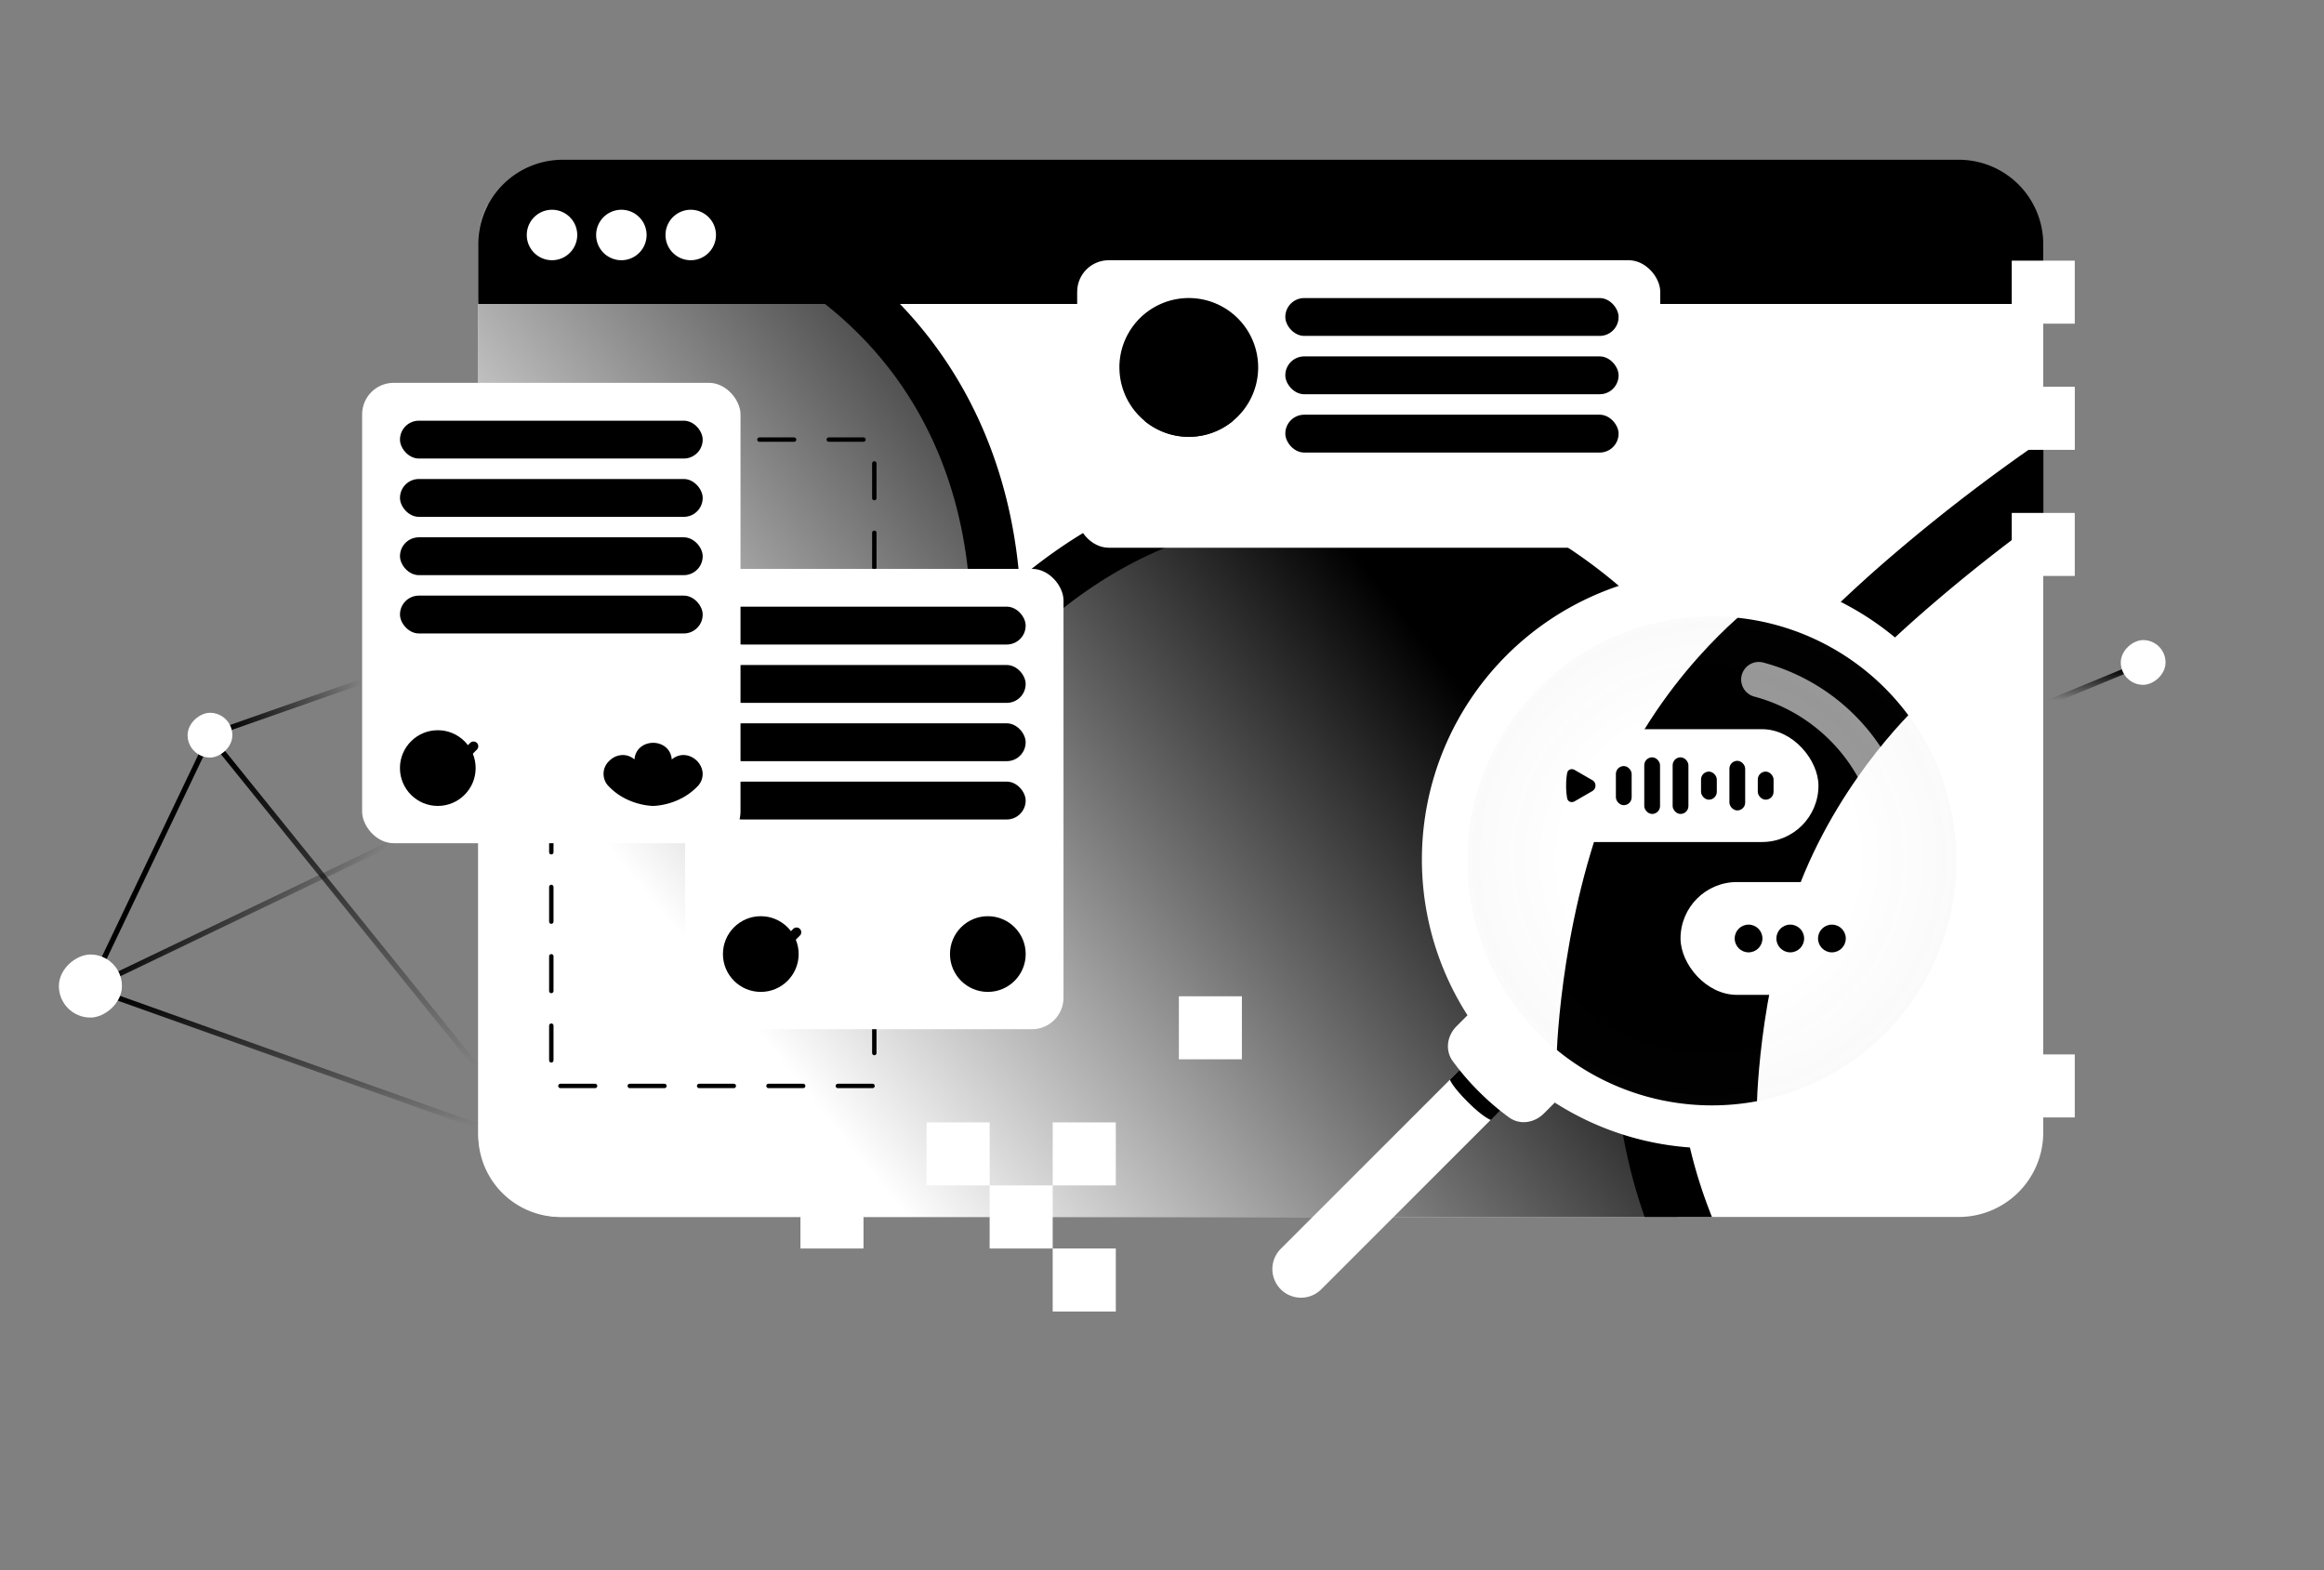 <svg xmlns="http://www.w3.org/2000/svg" width="660" height="446" fill="none">
  <rect width="100%" height="100%" fill="#808080" stroke="none"/>
  <g clip-path="url(#a)">
    <g>
      <path fill="#fff" d="M135.83 85.95h444.44v235.68a24 24 0 0 1-24 24H159.83a24 24 0 0 1-24-24V85.95Z" style="fill:#fff;fill-opacity:1"/>
    </g>
    <path fill="url(#c)" d="M138.33 58.14a23.19 23.19 0 0 0-2.5 10.52v253.68a23.28 23.28 0 0 0 23.28 23.29h317.23l-18.06-31.33-27.27-15.5-23.69-44.9 11.22-50.5 35.54-27.9s-42.4-34.22-75.39-36.7c-30.92-2.33-63.74 12.48-92.63 36.7-3.11-37.34-20.2-71.34-43.71-91.32-25.07-21.31-56.86-26.78-89.13-26.78-4.96 0-9.94.24-14.89.74Z"/>
    <path fill="#E9EAED" d="M237.41 88.89c20.6 17.5 35.03 43.05 37.82 76.67l2.3 27.57 21.19-17.77c26.06-21.86 54.63-29.85 81.76-27.8 26.94 2.03 52.37 13.94 72.38 31.84l15-5.55c-22.8-22.56-53.32-38.1-86.3-40.58-26.25-1.98-53.44 4.36-78.74 21.14-4.5 2.99-8.94 6.3-13.31 9.97a145.46 145.46 0 0 0-2.3-16.47c-5.9-29.52-20.58-53-40.52-69.94a127.83 127.83 0 0 0-28.39-18.2l-7.9 12.13a113.97 113.97 0 0 1 27.02 16.99Z" style="fill:#e9eaed;fill:color(display-p3 .914 .918 .929);fill-opacity:1"/>
    <path stroke="#B6B8BD" stroke-dasharray="9.85 9.85" stroke-linecap="round" stroke-linejoin="round" stroke-width="1.25" d="M156.57 124.85h91.73v183.57h-91.73z" style="stroke:#b6b8bd;stroke:color(display-p3 .714 .722 .741);stroke-opacity:1"/>
    <path fill="#B6B8BD" stroke="#B6B8BD" d="M136.33 69.37a23.5 23.5 0 0 1 23.5-23.5h396.44a23.5 23.5 0 0 1 23.5 23.5v16.45H136.33V69.37Z" style="fill:#b6b8bd;fill:color(display-p3 .714 .722 .741);fill-opacity:1;stroke:#b6b8bd;stroke:color(display-p3 .714 .722 .741);stroke-opacity:1"/>
    <g>
      <path fill="#fff" d="M149.6 66.74a7.16 7.16 0 1 1 14.33 0 7.16 7.16 0 0 1-14.33 0Z" style="fill:#fff;fill-opacity:1"/>
    </g>
    <g>
      <path fill="#fff" d="M169.3 66.74a7.16 7.16 0 1 1 14.33 0 7.16 7.16 0 0 1-14.33 0Z" style="fill:#fff;fill-opacity:1"/>
    </g>
    <g>
      <path fill="#fff" d="M189 66.74a7.16 7.16 0 1 1 14.33 0 7.16 7.16 0 0 1-14.33 0Z" style="fill:#fff;fill-opacity:1"/>
    </g>
    <path fill="#E9EAED" fill-rule="evenodd" d="M486.18 345.63h-19.11a149.92 149.92 0 0 1-7.21-30.21l18.58 3.17c1.67 9.63 4.4 18.67 7.74 27.04Zm94.13-220.8v21.92a474.59 474.59 0 0 0-35.45 28.24c-4.2 3.7-8.39 7.57-12.5 11.55l-14.7-10.68c5.1-5.02 10.26-9.8 15.35-14.3a503.25 503.25 0 0 1 47.3-36.72Z" clip-rule="evenodd" style="fill:#e9eaed;fill:color(display-p3 .914 .918 .929);fill-opacity:1"/>
    <path fill="#E9EAED" d="m523.99 176.15 21.37 23.6s-21.76 19.71-34.06 50.99c-12.3 31.27-12.42 65.2-12.42 65.2l-30.25 5.15L442 301.67s.57-37.16 14.35-73.05c13.78-35.9 41.17-56.56 41.17-56.56l26.47 4.09Z" style="fill:#e9eaed;fill:color(display-p3 .914 .918 .929);fill-opacity:1"/>
    <g>
      <rect width="84.43" height="32.04" x="432" y="207.1" fill="#fff" rx="16.02" style="fill:#fff;fill-opacity:1"/>
    </g>
    <path fill="#B6B8BD" d="M452.22 221.57a1.8 1.8 0 0 1 0 3.1l-5.02 2.9c-.88.51-1.94.15-2.13-.84a19.1 19.1 0 0 1-.3-3.6c0-1.57.13-2.75.3-3.6.19-1 1.25-1.36 2.13-.85l5.02 2.9Z" style="fill:#b6b8bd;fill:color(display-p3 .714 .722 .741);fill-opacity:1"/>
    <rect width="4.48" height="11.11" x="458.9" y="217.57" fill="#B6B8BD" rx="2.24" style="fill:#b6b8bd;fill:color(display-p3 .714 .722 .741);fill-opacity:1"/>
    <rect width="4.48" height="7.98" x="483.08" y="219.14" fill="#B6B8BD" rx="2.24" style="fill:#b6b8bd;fill:color(display-p3 .714 .722 .741);fill-opacity:1"/>
    <rect width="4.48" height="7.98" x="499.2" y="219.14" fill="#B6B8BD" rx="2.24" style="fill:#b6b8bd;fill:color(display-p3 .714 .722 .741);fill-opacity:1"/>
    <rect width="4.48" height="14.09" x="491.14" y="216.08" fill="#B6B8BD" rx="2.24" style="fill:#b6b8bd;fill:color(display-p3 .714 .722 .741);fill-opacity:1"/>
    <rect width="4.48" height="16.08" x="466.96" y="215.09" fill="#B6B8BD" rx="2.24" style="fill:#b6b8bd;fill:color(display-p3 .714 .722 .741);fill-opacity:1"/>
    <rect width="4.48" height="16.08" x="475.02" y="215.09" fill="#B6B8BD" rx="2.24" style="fill:#b6b8bd;fill:color(display-p3 .714 .722 .741);fill-opacity:1"/>
    <g>
      <rect width="62.32" height="32.04" x="477.26" y="250.51" fill="#fff" rx="16.02" style="fill:#fff;fill-opacity:1"/>
    </g>
    <circle cx="496.58" cy="266.54" r="3.94" fill="#B6B8BD" style="fill:#b6b8bd;fill:color(display-p3 .714 .722 .741);fill-opacity:1"/>
    <circle cx="508.42" cy="266.54" r="3.94" fill="#B6B8BD" style="fill:#b6b8bd;fill:color(display-p3 .714 .722 .741);fill-opacity:1"/>
    <circle cx="520.25" cy="266.54" r="3.94" fill="#B6B8BD" style="fill:#b6b8bd;fill:color(display-p3 .714 .722 .741);fill-opacity:1"/>
    <path stroke="#fff" stroke-linecap="round" stroke-width="10" d="M499.48 193a52.92 52.92 0 0 1 38.22 40.77" opacity=".6" style="stroke:#fff;stroke-opacity:1"/>
    <path stroke="url(#i)" stroke-linecap="round" stroke-linejoin="round" stroke-width="1.5" d="m580.78 199.91 28.11-11.61"/>
    <g opacity=".25">
      <path fill="url(#k)" fill-opacity=".4" d="M485.32 316.42a72.53 72.53 0 1 0 0-145.06 72.53 72.53 0 0 0 0 145.06Z"/>
    </g>
  </g>
  <g fill="#fff">
    <path d="M589.23 74.03h-17.91v17.9h17.9v-17.9Zm-17.91 17.91H553.4v17.91h-17.9v17.91h-17.91v-17.91h-17.92v17.91h17.92v17.91h17.9v-17.91h17.92v-17.91h17.9v17.91h17.92v-17.91h-17.91V91.94Zm-236.53 191v17.91h17.9v-17.9h-17.9Zm-71.65 35.82v17.91h17.91v17.91h17.91v17.91h17.92v-17.9h-17.92v-17.92h17.92v-17.9h-17.92v17.9h-17.9v-17.9h-17.92Zm326.09-173.09h-17.91v17.91h17.9v-17.91Zm-17.91 153.8h17.9v17.9h-17.9v-17.9Zm-344 37.2v17.91h17.91v-17.9h-17.9Z" style="fill:#fff;fill-opacity:1"/>
  </g>
  <g>
    <rect width="107.46" height="130.75" x="194.57" y="161.56" fill="#fff" rx="8.96" style="fill:#fff;fill-opacity:1"/>
  </g>
  <rect width="85.97" height="10.75" x="205.31" y="172.3" fill="#E9EAED" rx="5.37" style="fill:#e9eaed;fill:color(display-p3 .914 .918 .929);fill-opacity:1"/>
  <rect width="85.97" height="10.75" x="205.31" y="188.87" fill="#E9EAED" rx="5.37" style="fill:#e9eaed;fill:color(display-p3 .914 .918 .929);fill-opacity:1"/>
  <rect width="85.97" height="10.75" x="205.31" y="205.43" fill="#E9EAED" rx="5.37" style="fill:#e9eaed;fill:color(display-p3 .914 .918 .929);fill-opacity:1"/>
  <rect width="85.97" height="10.75" x="205.31" y="221.99" fill="#E9EAED" rx="5.37" style="fill:#e9eaed;fill:color(display-p3 .914 .918 .929);fill-opacity:1"/>
  <circle cx="216.06" cy="270.96" r="10.75" fill="#E9EAED" style="fill:#e9eaed;fill:color(display-p3 .914 .918 .929);fill-opacity:1"/>
  <circle cx="280.54" cy="270.96" r="10.75" fill="#B6B8BD" style="fill:#b6b8bd;fill:color(display-p3 .714 .722 .741);fill-opacity:1"/>
  <path fill="#B6B8BD" fill-rule="evenodd" d="M227.16 263.82c.52.53.52 1.38 0 1.9l-10.32 10.32c-.73.73-1.92.73-2.66 0l-4.3-4.3a1.34 1.34 0 1 1 1.9-1.9l3.73 3.73 9.75-9.75a1.34 1.34 0 0 1 1.9 0Z" clip-rule="evenodd" style="fill:#b6b8bd;fill:color(display-p3 .714 .722 .741);fill-opacity:1"/>
  <g>
    <rect width="107.46" height="130.75" x="102.84" y="108.73" fill="#fff" rx="8.96" style="fill:#fff;fill-opacity:1"/>
  </g>
  <path fill="#B6B8BD" fill-rule="evenodd" d="M190.79 215.69a5.05 5.05 0 0 1 3.67-1.24c1.32.1 2.54.72 3.45 1.62.9.9 1.53 2.1 1.63 3.4a5 5 0 0 1-1.48 3.9l-.33.32c-5.23 5.18-12.17 5.2-12.24 5.2-.04 0-7 0-12.25-5.2l-.32-.32a5 5 0 0 1 .14-7.3 5.54 5.54 0 0 1 3.45-1.62 5 5 0 0 1 3.67 1.24c.13-1.5.77-2.65 1.71-3.45 1-.85 2.3-1.27 3.6-1.27 1.28 0 2.59.42 3.59 1.27.94.8 1.58 1.96 1.7 3.45Z" clip-rule="evenodd" style="fill:#b6b8bd;fill:color(display-p3 .714 .722 .741);fill-opacity:1"/>
  <rect width="85.97" height="10.75" x="113.59" y="119.48" fill="#E9EAED" rx="5.37" style="fill:#e9eaed;fill:color(display-p3 .914 .918 .929);fill-opacity:1"/>
  <rect width="85.97" height="10.75" x="113.59" y="136.04" fill="#E9EAED" rx="5.37" style="fill:#e9eaed;fill:color(display-p3 .914 .918 .929);fill-opacity:1"/>
  <rect width="85.97" height="10.75" x="113.59" y="152.6" fill="#E9EAED" rx="5.37" style="fill:#e9eaed;fill:color(display-p3 .914 .918 .929);fill-opacity:1"/>
  <rect width="85.97" height="10.75" x="113.59" y="169.16" fill="#E9EAED" rx="5.37" style="fill:#e9eaed;fill:color(display-p3 .914 .918 .929);fill-opacity:1"/>
  <circle cx="124.33" cy="218.14" r="10.75" fill="#E9EAED" style="fill:#e9eaed;fill:color(display-p3 .914 .918 .929);fill-opacity:1"/>
  <path fill="#B6B8BD" fill-rule="evenodd" d="M135.43 211c.53.52.53 1.37 0 1.9l-10.31 10.31c-.74.74-1.93.74-2.66 0l-4.3-4.3a1.34 1.34 0 1 1 1.9-1.9l3.73 3.73 9.74-9.75a1.34 1.34 0 0 1 1.9 0Z" clip-rule="evenodd" style="fill:#b6b8bd;fill:color(display-p3 .714 .722 .741);fill-opacity:1"/>
  <g>
    <path fill="#fff" d="M415.81 302.6s2.8 4.17 5.07 6.43c2.26 2.26 6.42 5.07 6.42 5.07l-52.2 52.2a8.13 8.13 0 0 1-11.49-11.5l52.2-52.2Z" style="fill:#fff;fill-opacity:1"/>
    <path fill="#E9EAED" fill-opacity=".15" d="m411.76 306.64 3.76-3.8 11.78 11.3-3.9 3.95s-2.12-.67-6.59-5.14-5.05-6.31-5.05-6.31Z" style="fill:#e9eaed;fill:color(display-p3 .914 .918 .929);fill-opacity:.15"/>
    <g>
      <path fill="#fff" d="M417.98 287.14s5.94 9.09 10.82 13.97c4.88 4.87 13.97 10.82 13.97 10.82l-4.31 4.3c-2.7 2.7-6.8 3.36-9.9 1.13a71.19 71.19 0 0 1-8.62-7.4 71.1 71.1 0 0 1-7.39-8.62c-2.23-3.1-1.58-7.2 1.12-9.9l4.3-4.3Z" style="fill:#fff;fill-opacity:1"/>
    </g>
    <g>
      <path fill="#fff" fill-rule="evenodd" d="M436.69 293.22a69.44 69.44 0 1 0 98.2-98.2 69.44 69.44 0 0 0-98.2 98.2Zm-8.87 8.87a81.98 81.98 0 1 0 115.94-115.94 81.98 81.98 0 0 0-115.94 115.94Z" clip-rule="evenodd" style="fill:#fff;fill-opacity:1"/>
    </g>
  </g>
  <path stroke="url(#r)" stroke-linecap="round" stroke-linejoin="round" stroke-width="1.5" d="m25.52 280.58 109.8 39.14"/>
  <path stroke="url(#s)" stroke-linecap="round" stroke-linejoin="round" stroke-width="1.5" d="m25.52 280.58 84.77-40.67"/>
  <path stroke="url(#t)" stroke-linecap="round" stroke-linejoin="round" stroke-width="1.5" d="m59.7 208.66 42.64-14.96"/>
  <path stroke="#E9EAED" stroke-linecap="round" stroke-linejoin="round" stroke-width="1.5" d="m25.52 280.58 34.1-71.41" style="stroke:#e9eaed;stroke:color(display-p3 .914 .918 .929);stroke-opacity:1"/>
  <g>
    <rect width="17.91" height="17.91" x="16.73" y="288.99" fill="#fff" rx="8.96" style="fill:#fff;fill-opacity:1" transform="rotate(-90 16.73 289)"/>
  </g>
  <path stroke="url(#v)" stroke-linecap="round" stroke-linejoin="round" stroke-width="1.5" d="m59.63 209.16 75.69 93.74"/>
  <g>
    <rect width="12.71" height="12.71" x="602.3" y="194.49" fill="#fff" rx="6.35" style="fill:#fff;fill-opacity:1" transform="rotate(-90 602.3 194.5)"/>
  </g>
  <g>
    <rect width="12.71" height="12.71" x="53.28" y="215.15" fill="#fff" rx="6.35" style="fill:#fff;fill-opacity:1" transform="rotate(-90 53.28 215.15)"/>
  </g>
  <g>
    <rect width="165.59" height="81.65" x="305.91" y="73.91" fill="#fff" rx="8.96" style="fill:#fff;fill-opacity:1"/>
  </g>
  <rect width="94.65" height="10.75" x="365.02" y="84.65" fill="#E9EAED" rx="5.37" style="fill:#e9eaed;fill:color(display-p3 .914 .918 .929);fill-opacity:1"/>
  <rect width="94.65" height="10.75" x="365.02" y="101.22" fill="#E9EAED" rx="5.37" style="fill:#e9eaed;fill:color(display-p3 .914 .918 .929);fill-opacity:1"/>
  <rect width="94.65" height="10.75" x="365.02" y="117.78" fill="#E9EAED" rx="5.37" style="fill:#e9eaed;fill:color(display-p3 .914 .918 .929);fill-opacity:1"/>
  <g>
    <path fill="#E9EAED" d="M317.9 104.35a19.7 19.7 0 1 1 39.41 0 19.7 19.7 0 0 1-39.4 0Z" style="fill:#e9eaed;fill:color(display-p3 .914 .918 .929);fill-opacity:1"/>
  </g>
  <rect width="19.7" height="19.7" x="327.76" y="90.4" fill="#B6B8BD" rx="9.85" style="fill:#b6b8bd;fill:color(display-p3 .714 .722 .741);fill-opacity:1"/>
  <path fill="#B6B8BD" fill-rule="evenodd" d="M350.2 119.5a19.62 19.62 0 0 1-12.6 4.56c-4.78 0-9.17-1.71-12.59-4.55a15.98 15.98 0 0 1 25.19 0Z" clip-rule="evenodd" style="fill:#b6b8bd;fill:color(display-p3 .714 .722 .741);fill-opacity:1"/>
  <defs>
    <filter id="b" width="534.44" height="349.67" x="90.83" y="45.95" color-interpolation-filters="sRGB" filterUnits="userSpaceOnUse">
      <feFlood flood-opacity="0" result="BackgroundImageFix"/>
      <feColorMatrix in="SourceAlpha" result="hardAlpha" values="0 0 0 0 0 0 0 0 0 0 0 0 0 0 0 0 0 0 127 0"/>
      <feOffset dy="5"/>
      <feGaussianBlur stdDeviation="22.5"/>
      <feComposite in2="hardAlpha" operator="out"/>
      <feColorMatrix values="0 0 0 0 0 0 0 0 0 0 0 0 0 0 0 0 0 0 0.05 0"/>
      <feBlend in2="BackgroundImageFix" result="effect1_dropShadow_654_883"/>
      <feBlend in="SourceGraphic" in2="effect1_dropShadow_654_883" result="shape"/>
    </filter>
    <filter id="d" width="22.33" height="22.33" x="145.6" y="57.58" color-interpolation-filters="sRGB" filterUnits="userSpaceOnUse">
      <feFlood flood-opacity="0" result="BackgroundImageFix"/>
      <feColorMatrix in="SourceAlpha" result="hardAlpha" values="0 0 0 0 0 0 0 0 0 0 0 0 0 0 0 0 0 0 127 0"/>
      <feOffset dy="2"/>
      <feGaussianBlur stdDeviation="2"/>
      <feComposite in2="hardAlpha" operator="out"/>
      <feColorMatrix values="0 0 0 0 0 0 0 0 0 0 0 0 0 0 0 0 0 0 0.05 0"/>
      <feBlend in2="BackgroundImageFix" result="effect1_dropShadow_654_883"/>
      <feBlend in="SourceGraphic" in2="effect1_dropShadow_654_883" result="shape"/>
    </filter>
    <filter id="e" width="22.33" height="22.33" x="165.3" y="57.58" color-interpolation-filters="sRGB" filterUnits="userSpaceOnUse">
      <feFlood flood-opacity="0" result="BackgroundImageFix"/>
      <feColorMatrix in="SourceAlpha" result="hardAlpha" values="0 0 0 0 0 0 0 0 0 0 0 0 0 0 0 0 0 0 127 0"/>
      <feOffset dy="2"/>
      <feGaussianBlur stdDeviation="2"/>
      <feComposite in2="hardAlpha" operator="out"/>
      <feColorMatrix values="0 0 0 0 0 0 0 0 0 0 0 0 0 0 0 0 0 0 0.05 0"/>
      <feBlend in2="BackgroundImageFix" result="effect1_dropShadow_654_883"/>
      <feBlend in="SourceGraphic" in2="effect1_dropShadow_654_883" result="shape"/>
    </filter>
    <filter id="f" width="22.33" height="22.33" x="185" y="57.58" color-interpolation-filters="sRGB" filterUnits="userSpaceOnUse">
      <feFlood flood-opacity="0" result="BackgroundImageFix"/>
      <feColorMatrix in="SourceAlpha" result="hardAlpha" values="0 0 0 0 0 0 0 0 0 0 0 0 0 0 0 0 0 0 127 0"/>
      <feOffset dy="2"/>
      <feGaussianBlur stdDeviation="2"/>
      <feComposite in2="hardAlpha" operator="out"/>
      <feColorMatrix values="0 0 0 0 0 0 0 0 0 0 0 0 0 0 0 0 0 0 0.05 0"/>
      <feBlend in2="BackgroundImageFix" result="effect1_dropShadow_654_883"/>
      <feBlend in="SourceGraphic" in2="effect1_dropShadow_654_883" result="shape"/>
    </filter>
    <filter id="g" width="116.43" height="64.04" x="416" y="195.1" color-interpolation-filters="sRGB" filterUnits="userSpaceOnUse">
      <feFlood flood-opacity="0" result="BackgroundImageFix"/>
      <feColorMatrix in="SourceAlpha" result="hardAlpha" values="0 0 0 0 0 0 0 0 0 0 0 0 0 0 0 0 0 0 127 0"/>
      <feOffset dy="4"/>
      <feGaussianBlur stdDeviation="8"/>
      <feComposite in2="hardAlpha" operator="out"/>
      <feColorMatrix values="0 0 0 0 0 0 0 0 0 0 0 0 0 0 0 0 0 0 0.07 0"/>
      <feBlend in2="BackgroundImageFix" result="effect1_dropShadow_654_883"/>
      <feBlend in="SourceGraphic" in2="effect1_dropShadow_654_883" result="shape"/>
    </filter>
    <filter id="h" width="94.32" height="64.04" x="461.26" y="238.51" color-interpolation-filters="sRGB" filterUnits="userSpaceOnUse">
      <feFlood flood-opacity="0" result="BackgroundImageFix"/>
      <feColorMatrix in="SourceAlpha" result="hardAlpha" values="0 0 0 0 0 0 0 0 0 0 0 0 0 0 0 0 0 0 127 0"/>
      <feOffset dy="4"/>
      <feGaussianBlur stdDeviation="8"/>
      <feComposite in2="hardAlpha" operator="out"/>
      <feColorMatrix values="0 0 0 0 0 0 0 0 0 0 0 0 0 0 0 0 0 0 0.07 0"/>
      <feBlend in2="BackgroundImageFix" result="effect1_dropShadow_654_883"/>
      <feBlend in="SourceGraphic" in2="effect1_dropShadow_654_883" result="shape"/>
    </filter>
    <filter id="j" width="159.66" height="159.66" x="405.49" y="164.06" color-interpolation-filters="sRGB" filterUnits="userSpaceOnUse">
      <feFlood flood-opacity="0" result="BackgroundImageFix"/>
      <feGaussianBlur in="BackgroundImageFix" stdDeviation="1"/>
      <feComposite in2="SourceAlpha" operator="in" result="effect1_backgroundBlur_654_883"/>
      <feBlend in="SourceGraphic" in2="effect1_backgroundBlur_654_883" result="shape"/>
      <feGaussianBlur result="effect2_foregroundBlur_654_883" stdDeviation="3.65"/>
    </filter>
    <filter id="l" width="501.9" height="438.46" x="157.32" y="7.03" color-interpolation-filters="sRGB" filterUnits="userSpaceOnUse">
      <feFlood flood-opacity="0" result="BackgroundImageFix"/>
      <feColorMatrix in="SourceAlpha" result="hardAlpha" values="0 0 0 0 0 0 0 0 0 0 0 0 0 0 0 0 0 0 127 0"/>
      <feOffset dy="3"/>
      <feGaussianBlur stdDeviation="35"/>
      <feComposite in2="hardAlpha" operator="out"/>
      <feColorMatrix values="0 0 0 0 0 0 0 0 0 0 0 0 0 0 0 0 0 0 0.17 0"/>
      <feBlend in2="BackgroundImageFix" result="effect1_dropShadow_654_883"/>
      <feBlend in="SourceGraphic" in2="effect1_dropShadow_654_883" result="shape"/>
    </filter>
    <filter id="m" width="139.46" height="162.75" x="178.57" y="149.56" color-interpolation-filters="sRGB" filterUnits="userSpaceOnUse">
      <feFlood flood-opacity="0" result="BackgroundImageFix"/>
      <feColorMatrix in="SourceAlpha" result="hardAlpha" values="0 0 0 0 0 0 0 0 0 0 0 0 0 0 0 0 0 0 127 0"/>
      <feOffset dy="4"/>
      <feGaussianBlur stdDeviation="8"/>
      <feComposite in2="hardAlpha" operator="out"/>
      <feColorMatrix values="0 0 0 0 0 0 0 0 0 0 0 0 0 0 0 0 0 0 0.07 0"/>
      <feBlend in2="BackgroundImageFix" result="effect1_dropShadow_654_883"/>
      <feBlend in="SourceGraphic" in2="effect1_dropShadow_654_883" result="shape"/>
    </filter>
    <filter id="n" width="139.46" height="162.75" x="86.84" y="96.73" color-interpolation-filters="sRGB" filterUnits="userSpaceOnUse">
      <feFlood flood-opacity="0" result="BackgroundImageFix"/>
      <feColorMatrix in="SourceAlpha" result="hardAlpha" values="0 0 0 0 0 0 0 0 0 0 0 0 0 0 0 0 0 0 127 0"/>
      <feOffset dy="4"/>
      <feGaussianBlur stdDeviation="8"/>
      <feComposite in2="hardAlpha" operator="out"/>
      <feColorMatrix values="0 0 0 0 0 0 0 0 0 0 0 0 0 0 0 0 0 0 0.07 0"/>
      <feBlend in2="BackgroundImageFix" result="effect1_dropShadow_654_883"/>
      <feBlend in="SourceGraphic" in2="effect1_dropShadow_654_883" result="shape"/>
    </filter>
    <filter id="o" width="286.53" height="286.53" x="326.23" y="130.14" color-interpolation-filters="sRGB" filterUnits="userSpaceOnUse">
      <feFlood flood-opacity="0" result="BackgroundImageFix"/>
      <feColorMatrix in="SourceAlpha" result="hardAlpha" values="0 0 0 0 0 0 0 0 0 0 0 0 0 0 0 0 0 0 127 0"/>
      <feOffset dx="5" dy="8"/>
      <feGaussianBlur stdDeviation="20"/>
      <feComposite in2="hardAlpha" operator="out"/>
      <feColorMatrix values="0 0 0 0 0 0 0 0 0 0 0 0 0 0 0 0 0 0 0.05 0"/>
      <feBlend in2="BackgroundImageFix" result="effect1_dropShadow_654_883"/>
      <feBlend in="SourceGraphic" in2="effect1_dropShadow_654_883" result="shape"/>
    </filter>
    <filter id="p" width="53.06" height="53.06" x="400.46" y="276.39" color-interpolation-filters="sRGB" filterUnits="userSpaceOnUse">
      <feFlood flood-opacity="0" result="BackgroundImageFix"/>
      <feColorMatrix in="SourceAlpha" result="hardAlpha" values="0 0 0 0 0 0 0 0 0 0 0 0 0 0 0 0 0 0 127 0"/>
      <feOffset/>
      <feGaussianBlur stdDeviation="5.37"/>
      <feComposite in2="hardAlpha" operator="out"/>
      <feColorMatrix values="0 0 0 0 0.922 0 0 0 0 0.925 0 0 0 0 0.933 0 0 0 0.5 0"/>
      <feBlend in2="BackgroundImageFix" result="effect1_dropShadow_654_883"/>
      <feBlend in="SourceGraphic" in2="effect1_dropShadow_654_883" result="shape"/>
    </filter>
    <filter id="q" width="192.62" height="192.61" x="389.48" y="147.81" color-interpolation-filters="sRGB" filterUnits="userSpaceOnUse">
      <feFlood flood-opacity="0" result="BackgroundImageFix"/>
      <feColorMatrix in="SourceAlpha" result="hardAlpha" values="0 0 0 0 0 0 0 0 0 0 0 0 0 0 0 0 0 0 127 0"/>
      <feOffset/>
      <feGaussianBlur stdDeviation="7.16"/>
      <feComposite in2="hardAlpha" operator="out"/>
      <feColorMatrix values="0 0 0 0 0.922 0 0 0 0 0.925 0 0 0 0 0.933 0 0 0 0.3 0"/>
      <feBlend in2="BackgroundImageFix" result="effect1_dropShadow_654_883"/>
      <feBlend in="SourceGraphic" in2="effect1_dropShadow_654_883" result="shape"/>
    </filter>
    <filter id="u" width="49.91" height="49.91" x=".73" y="259.08" color-interpolation-filters="sRGB" filterUnits="userSpaceOnUse">
      <feFlood flood-opacity="0" result="BackgroundImageFix"/>
      <feColorMatrix in="SourceAlpha" result="hardAlpha" values="0 0 0 0 0 0 0 0 0 0 0 0 0 0 0 0 0 0 127 0"/>
      <feOffset dy="4"/>
      <feGaussianBlur stdDeviation="8"/>
      <feComposite in2="hardAlpha" operator="out"/>
      <feColorMatrix values="0 0 0 0 0 0 0 0 0 0 0 0 0 0 0 0 0 0 0.07 0"/>
      <feBlend in2="BackgroundImageFix" result="effect1_dropShadow_654_883"/>
      <feBlend in="SourceGraphic" in2="effect1_dropShadow_654_883" result="shape"/>
    </filter>
    <filter id="w" width="44.71" height="44.71" x="586.3" y="169.78" color-interpolation-filters="sRGB" filterUnits="userSpaceOnUse">
      <feFlood flood-opacity="0" result="BackgroundImageFix"/>
      <feColorMatrix in="SourceAlpha" result="hardAlpha" values="0 0 0 0 0 0 0 0 0 0 0 0 0 0 0 0 0 0 127 0"/>
      <feOffset dy="4"/>
      <feGaussianBlur stdDeviation="8"/>
      <feComposite in2="hardAlpha" operator="out"/>
      <feColorMatrix values="0 0 0 0 0 0 0 0 0 0 0 0 0 0 0 0 0 0 0.07 0"/>
      <feBlend in2="BackgroundImageFix" result="effect1_dropShadow_654_883"/>
      <feBlend in="SourceGraphic" in2="effect1_dropShadow_654_883" result="shape"/>
    </filter>
    <filter id="x" width="44.71" height="44.71" x="37.28" y="190.44" color-interpolation-filters="sRGB" filterUnits="userSpaceOnUse">
      <feFlood flood-opacity="0" result="BackgroundImageFix"/>
      <feColorMatrix in="SourceAlpha" result="hardAlpha" values="0 0 0 0 0 0 0 0 0 0 0 0 0 0 0 0 0 0 127 0"/>
      <feOffset dy="4"/>
      <feGaussianBlur stdDeviation="8"/>
      <feComposite in2="hardAlpha" operator="out"/>
      <feColorMatrix values="0 0 0 0 0 0 0 0 0 0 0 0 0 0 0 0 0 0 0.07 0"/>
      <feBlend in2="BackgroundImageFix" result="effect1_dropShadow_654_883"/>
      <feBlend in="SourceGraphic" in2="effect1_dropShadow_654_883" result="shape"/>
    </filter>
    <filter id="y" width="197.59" height="113.65" x="289.91" y="61.91" color-interpolation-filters="sRGB" filterUnits="userSpaceOnUse">
      <feFlood flood-opacity="0" result="BackgroundImageFix"/>
      <feColorMatrix in="SourceAlpha" result="hardAlpha" values="0 0 0 0 0 0 0 0 0 0 0 0 0 0 0 0 0 0 127 0"/>
      <feOffset dy="4"/>
      <feGaussianBlur stdDeviation="8"/>
      <feComposite in2="hardAlpha" operator="out"/>
      <feColorMatrix values="0 0 0 0 0 0 0 0 0 0 0 0 0 0 0 0 0 0 0.07 0"/>
      <feBlend in2="BackgroundImageFix" result="effect1_dropShadow_654_883"/>
      <feBlend in="SourceGraphic" in2="effect1_dropShadow_654_883" result="shape"/>
    </filter>
    <filter id="z" width="71.4" height="71.4" x="301.91" y="72.65" color-interpolation-filters="sRGB" filterUnits="userSpaceOnUse">
      <feFlood flood-opacity="0" result="BackgroundImageFix"/>
      <feColorMatrix in="SourceAlpha" result="hardAlpha" values="0 0 0 0 0 0 0 0 0 0 0 0 0 0 0 0 0 0 127 0"/>
      <feOffset dy="4"/>
      <feGaussianBlur stdDeviation="8"/>
      <feComposite in2="hardAlpha" operator="out"/>
      <feColorMatrix values="0 0 0 0 0 0 0 0 0 0 0 0 0 0 0 0 0 0 0.07 0"/>
      <feBlend in2="BackgroundImageFix" result="effect1_dropShadow_654_883"/>
      <feBlend in="SourceGraphic" in2="effect1_dropShadow_654_883" result="shape"/>
    </filter>
    <linearGradient id="c" x1="408.76" x2="135.83" y1="125.59" y2="345.63" gradientUnits="userSpaceOnUse">
      <stop offset=".11" stop-color="#F6F7F9" style="stop-color:#f6f7f9;stop-color:color(display-p3 .965 .969 .977);stop-opacity:1"/>
      <stop offset=".73" stop-color="#fff" style="stop-color:white;stop-opacity:1"/>
    </linearGradient>
    <linearGradient id="i" x1="582.23" x2="581.83" y1="188.96" y2="198.77" gradientUnits="userSpaceOnUse">
      <stop stop-color="#E9EAED" style="stop-color:#e9eaed;stop-color:color(display-p3 .914 .918 .929);stop-opacity:1"/>
      <stop offset="1" stop-color="#E9EAED" stop-opacity="0" style="stop-color:none;stop-opacity:0"/>
    </linearGradient>
    <linearGradient id="r" x1="31.16" x2="29.99" y1="282.81" y2="315.89" gradientUnits="userSpaceOnUse">
      <stop stop-color="#E9EAED" style="stop-color:#e9eaed;stop-color:color(display-p3 .914 .918 .929);stop-opacity:1"/>
      <stop offset="1" stop-color="#E9EAED" stop-opacity="0" style="stop-color:none;stop-opacity:0"/>
    </linearGradient>
    <linearGradient id="s" x1="25.52" x2="51.88" y1="280.58" y2="304.44" gradientUnits="userSpaceOnUse">
      <stop stop-color="#E9EAED" style="stop-color:#e9eaed;stop-color:color(display-p3 .914 .918 .929);stop-opacity:1"/>
      <stop offset="1" stop-color="#E9EAED" stop-opacity="0" style="stop-color:none;stop-opacity:0"/>
    </linearGradient>
    <linearGradient id="t" x1="64.12" x2="102.34" y1="207.09" y2="192.78" gradientUnits="userSpaceOnUse">
      <stop stop-color="#E9EAED" style="stop-color:#e9eaed;stop-color:color(display-p3 .914 .918 .929);stop-opacity:1"/>
      <stop offset="1" stop-color="#E9EAED" stop-opacity="0" style="stop-color:none;stop-opacity:0"/>
    </linearGradient>
    <linearGradient id="v" x1="63.52" x2="53.88" y1="214.51" y2="292.64" gradientUnits="userSpaceOnUse">
      <stop stop-color="#E9EAED" style="stop-color:#e9eaed;stop-color:color(display-p3 .914 .918 .929);stop-opacity:1"/>
      <stop offset="1" stop-color="#E9EAED" stop-opacity="0" style="stop-color:none;stop-opacity:0"/>
    </linearGradient>
    <radialGradient id="k" cx="0" cy="0" r="1" gradientTransform="matrix(0 150 -150 0 485.32 243.9)" gradientUnits="userSpaceOnUse">
      <stop offset=".28" stop-color="#fff" stop-opacity="0" style="stop-color:none;stop-opacity:0"/>
      <stop offset="1" stop-color="#fff" style="stop-color:white;stop-opacity:1"/>
    </radialGradient>
    <clipPath id="a">
      <path fill="#fff" d="M0 0h548.06v390.45H0z" style="fill:#fff;fill-opacity:1" transform="translate(83.16 .75)"/>
    </clipPath>
  </defs>
</svg>
